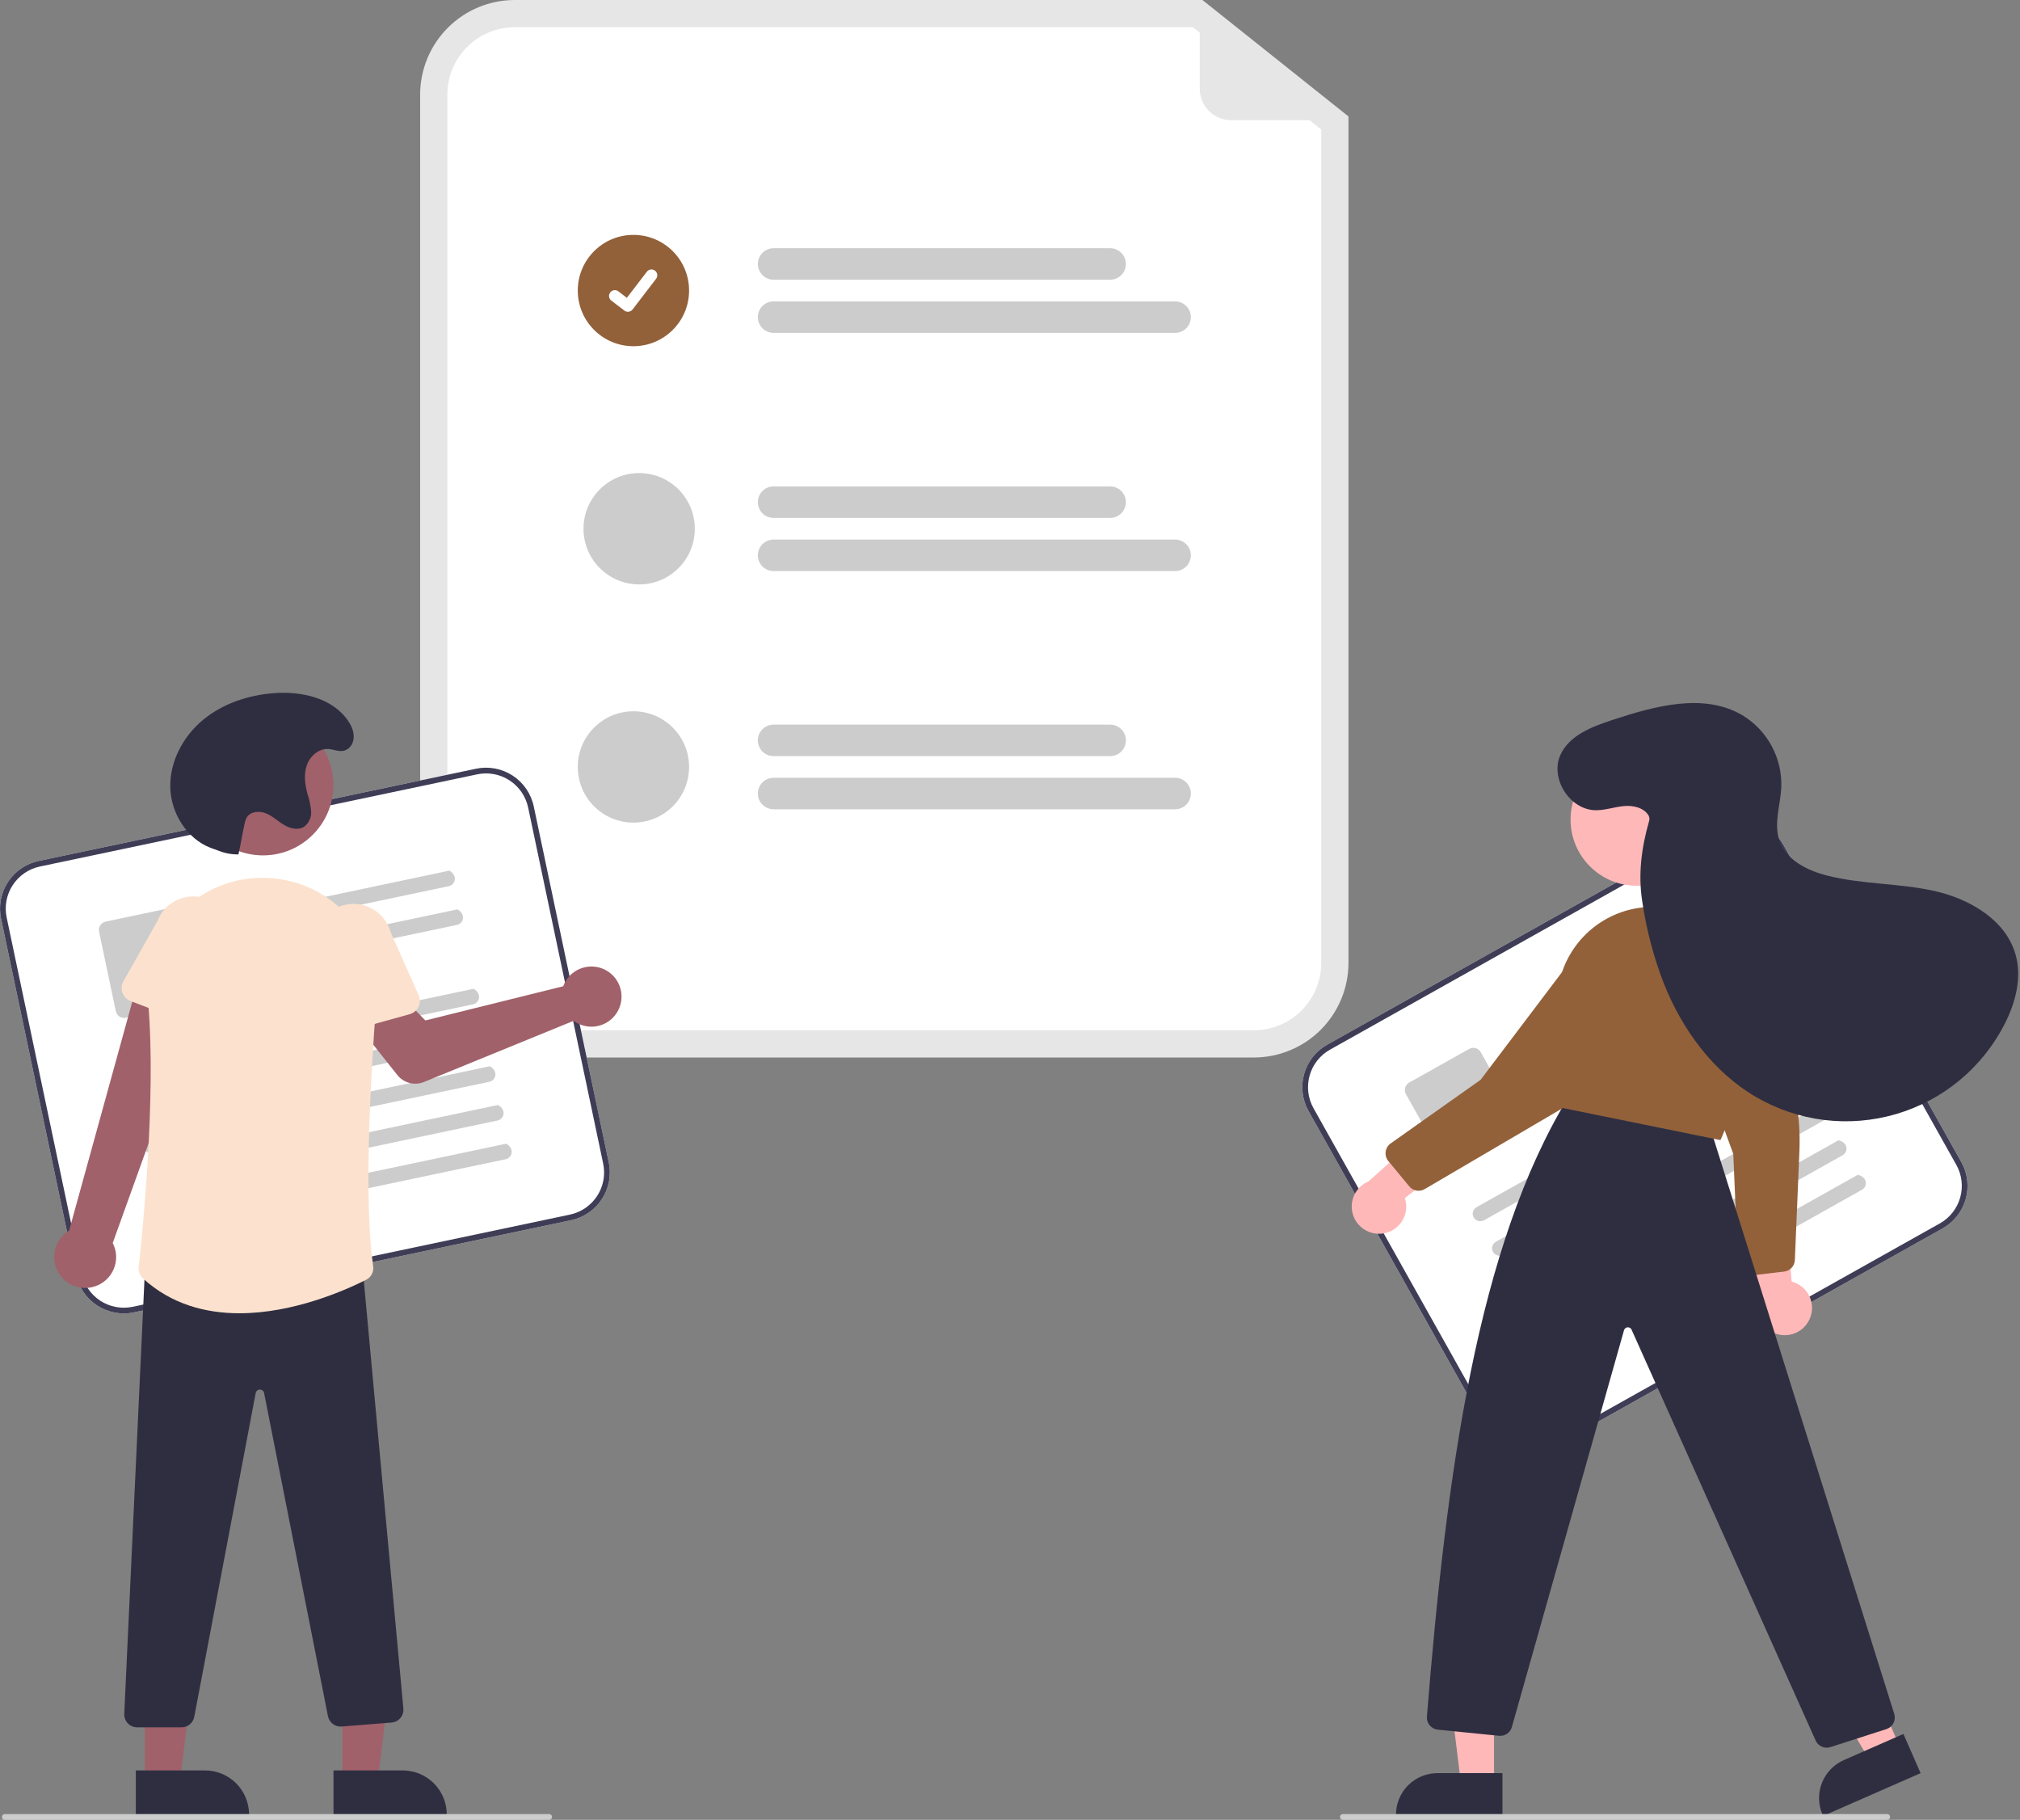 <svg width="705" height="635" viewBox="0 0 705 635" fill="none" xmlns="http://www.w3.org/2000/svg">
<rect x="0" y="0" width="705" height="635" fill="#808080" stroke="none"/>
<g clip-path="url(#clip0_32_2)">
<path d="M437.632 369H179.632C170.883 368.99 162.495 365.51 156.309 359.324C150.122 353.137 146.642 344.749 146.632 336V33C146.642 24.251 150.122 15.863 156.309 9.676C162.495 3.49 170.883 0.01 179.632 0H419.659L470.632 40.629V336C470.622 344.749 467.142 353.137 460.956 359.324C454.769 365.51 446.381 368.99 437.632 369Z" fill="#E6E6E6"/>
<path d="M179.632 9.5C173.402 9.507 167.429 11.985 163.023 16.391C158.617 20.796 156.139 26.77 156.132 33V336C156.139 342.23 158.617 348.204 163.023 352.609C167.429 357.015 173.402 359.493 179.632 359.5H437.632C443.863 359.493 449.836 357.015 454.242 352.609C458.647 348.204 461.125 342.23 461.132 336V45.206L416.336 9.5H179.632Z" fill="white"/>
<path d="M387.451 97.604H269.988C269.266 97.604 268.551 97.462 267.885 97.186C267.218 96.91 266.612 96.505 266.102 95.995C265.591 95.484 265.187 94.879 264.911 94.212C264.634 93.545 264.492 92.831 264.492 92.109C264.492 91.387 264.634 90.673 264.911 90.006C265.187 89.339 265.591 88.733 266.102 88.223C266.612 87.713 267.218 87.308 267.885 87.032C268.551 86.756 269.266 86.614 269.988 86.614H387.451C388.173 86.614 388.888 86.756 389.554 87.032C390.221 87.308 390.827 87.713 391.337 88.223C391.848 88.733 392.252 89.339 392.528 90.006C392.805 90.673 392.947 91.387 392.947 92.109C392.947 92.831 392.805 93.545 392.528 94.212C392.252 94.879 391.848 95.484 391.337 95.995C390.827 96.505 390.221 96.91 389.554 97.186C388.888 97.462 388.173 97.604 387.451 97.604Z" fill="#CCCCCC"/>
<path d="M410.12 116.151H269.988C268.53 116.151 267.132 115.572 266.102 114.542C265.071 113.511 264.492 112.113 264.492 110.656C264.492 109.198 265.071 107.801 266.102 106.77C267.132 105.739 268.53 105.16 269.988 105.16H410.12C411.577 105.16 412.975 105.739 414.006 106.77C415.036 107.801 415.615 109.198 415.615 110.656C415.615 112.113 415.036 113.511 414.006 114.542C412.975 115.572 411.577 116.151 410.12 116.151Z" fill="#CCCCCC"/>
<path d="M387.451 180.722H269.988C268.53 180.722 267.132 180.143 266.102 179.112C265.071 178.082 264.492 176.684 264.492 175.227C264.492 173.769 265.071 172.371 266.102 171.341C267.132 170.31 268.53 169.731 269.988 169.731H387.451C388.909 169.731 390.307 170.31 391.337 171.341C392.368 172.371 392.947 173.769 392.947 175.227C392.947 176.684 392.368 178.082 391.337 179.112C390.307 180.143 388.909 180.722 387.451 180.722Z" fill="#CCCCCC"/>
<path d="M410.12 199.269H269.988C268.53 199.269 267.132 198.69 266.102 197.659C265.071 196.629 264.492 195.231 264.492 193.773C264.492 192.316 265.071 190.918 266.102 189.888C267.132 188.857 268.53 188.278 269.988 188.278H410.12C411.577 188.278 412.975 188.857 414.006 189.888C415.036 190.918 415.615 192.316 415.615 193.773C415.615 195.231 415.036 196.629 414.006 197.659C412.975 198.69 411.577 199.269 410.12 199.269Z" fill="#CCCCCC"/>
<path d="M387.451 263.84H269.988C268.53 263.84 267.132 263.261 266.102 262.23C265.071 261.199 264.492 259.802 264.492 258.344C264.492 256.887 265.071 255.489 266.102 254.458C267.132 253.428 268.53 252.849 269.988 252.849H387.451C388.909 252.849 390.307 253.428 391.337 254.458C392.368 255.489 392.947 256.887 392.947 258.344C392.947 259.802 392.368 261.199 391.337 262.23C390.307 263.261 388.909 263.84 387.451 263.84Z" fill="#CCCCCC"/>
<path d="M410.12 282.387H269.988C268.53 282.387 267.132 281.808 266.102 280.777C265.071 279.746 264.492 278.349 264.492 276.891C264.492 275.434 265.071 274.036 266.102 273.005C267.132 271.975 268.53 271.396 269.988 271.396H410.12C411.577 271.396 412.975 271.975 414.006 273.005C415.036 274.036 415.615 275.434 415.615 276.891C415.615 278.349 415.036 279.746 414.006 280.777C412.975 281.808 411.577 282.387 410.12 282.387Z" fill="#CCCCCC"/>
<path d="M221.073 120.806C231.8 120.806 240.496 112.109 240.496 101.382C240.496 90.655 231.8 81.959 221.073 81.959C210.346 81.959 201.65 90.655 201.65 101.382C201.65 112.109 210.346 120.806 221.073 120.806Z" fill="#92613A"/>
<path d="M219.148 108.792C218.711 108.792 218.286 108.651 217.936 108.389L217.915 108.373L213.35 104.881C212.923 104.553 212.644 104.07 212.574 103.537C212.504 103.004 212.648 102.465 212.976 102.038C213.303 101.611 213.786 101.332 214.319 101.261C214.852 101.19 215.391 101.334 215.818 101.661L218.775 103.928L225.762 94.813C225.924 94.602 226.126 94.425 226.356 94.291C226.587 94.158 226.841 94.072 227.105 94.037C227.369 94.002 227.637 94.019 227.895 94.088C228.152 94.157 228.393 94.276 228.604 94.438L228.562 94.499L228.606 94.438C229.033 94.766 229.311 95.249 229.382 95.782C229.452 96.316 229.308 96.855 228.981 97.282L220.763 107.998C220.573 108.245 220.329 108.445 220.049 108.582C219.769 108.719 219.462 108.79 219.15 108.789L219.148 108.792Z" fill="white"/>
<path d="M223.073 203.923C233.8 203.923 242.496 195.227 242.496 184.5C242.496 173.773 233.8 165.077 223.073 165.077C212.346 165.077 203.65 173.773 203.65 184.5C203.65 195.227 212.346 203.923 223.073 203.923Z" fill="#CCCCCC"/>
<path d="M221.073 287.041C231.8 287.041 240.496 278.345 240.496 267.618C240.496 256.89 231.8 248.194 221.073 248.194C210.346 248.194 201.65 256.89 201.65 267.618C201.65 278.345 210.346 287.041 221.073 287.041Z" fill="#CCCCCC"/>
<path d="M469.64 41.937H429.711C426.796 41.937 424.001 40.779 421.94 38.717C419.878 36.656 418.72 33.861 418.72 30.946V1.455C418.72 1.326 418.757 1.199 418.825 1.09C418.894 0.98 418.992 0.893 419.108 0.836C419.225 0.78 419.354 0.758 419.483 0.772C419.611 0.786 419.733 0.836 419.834 0.916L470.067 40.711C470.179 40.8 470.26 40.921 470.3 41.058C470.34 41.195 470.336 41.341 470.289 41.475C470.242 41.61 470.154 41.727 470.038 41.809C469.922 41.892 469.783 41.937 469.64 41.937Z" fill="#E6E6E6"/>
<path d="M199.348 425.772L46.702 457.947C42.291 458.872 37.693 458.009 33.917 455.548C30.141 453.087 27.496 449.228 26.561 444.819L0.367 320.55C-0.557 316.138 0.306 311.54 2.767 307.765C5.228 303.989 9.086 301.343 13.496 300.409L166.142 268.234C170.553 267.309 175.151 268.172 178.927 270.633C182.702 273.094 185.348 276.953 186.282 281.362L212.476 405.631C213.401 410.043 212.538 414.641 210.077 418.416C207.615 422.192 203.757 424.838 199.348 425.772Z" fill="white"/>
<path d="M199.348 425.772L46.702 457.947C42.291 458.872 37.693 458.009 33.917 455.548C30.141 453.087 27.496 449.228 26.561 444.819L0.367 320.55C-0.557 316.138 0.306 311.54 2.767 307.765C5.228 303.989 9.086 301.343 13.496 300.409L166.142 268.234C170.553 267.309 175.151 268.172 178.927 270.633C182.702 273.094 185.348 276.953 186.282 281.362L212.476 405.631C213.401 410.043 212.538 414.641 210.077 418.416C207.615 422.192 203.757 424.838 199.348 425.772ZM13.908 302.366C10.018 303.191 6.613 305.525 4.442 308.856C2.27 312.188 1.509 316.245 2.324 320.137L28.518 444.407C29.343 448.297 31.677 451.701 35.009 453.873C38.34 456.045 42.397 456.806 46.289 455.99L198.935 423.815C202.826 422.991 206.23 420.656 208.402 417.325C210.573 413.993 211.335 409.936 210.519 406.044L184.325 281.775C183.501 277.884 181.167 274.48 177.835 272.308C174.503 270.136 170.446 269.375 166.554 270.191L13.908 302.366Z" fill="#3F3D56"/>
<path d="M156.657 309.209L79.619 325.447C78.945 325.604 78.236 325.498 77.637 325.153C77.037 324.807 76.592 324.246 76.39 323.584C76.297 323.239 76.276 322.879 76.328 322.525C76.379 322.171 76.502 321.832 76.689 321.527C76.876 321.223 77.123 320.96 77.415 320.754C77.708 320.548 78.039 320.404 78.388 320.33L156.809 303.801C159.871 305.526 158.904 308.736 156.657 309.209Z" fill="#CCCCCC"/>
<path d="M159.506 322.722L82.467 338.96C81.793 339.117 81.085 339.011 80.485 338.666C79.886 338.32 79.44 337.759 79.238 337.097C79.145 336.752 79.124 336.392 79.176 336.038C79.227 335.684 79.35 335.345 79.537 335.04C79.725 334.736 79.972 334.473 80.264 334.267C80.556 334.061 80.887 333.917 81.237 333.843L159.657 317.313C162.719 319.039 161.752 322.248 159.506 322.722Z" fill="#CCCCCC"/>
<path d="M67.435 350.165L43.924 355.12C43.156 355.282 42.355 355.131 41.698 354.703C41.041 354.275 40.581 353.603 40.418 352.835L34.57 325.09C34.409 324.322 34.559 323.522 34.987 322.865C35.416 322.207 36.087 321.747 36.855 321.584L60.366 316.629C61.134 316.468 61.934 316.618 62.591 317.046C63.248 317.475 63.709 318.146 63.872 318.914L69.72 346.659C69.881 347.427 69.731 348.227 69.302 348.884C68.874 349.542 68.202 350.002 67.435 350.165Z" fill="#CCCCCC"/>
<path d="M165.113 350.437L47.539 375.22C46.864 375.376 46.156 375.271 45.557 374.925C44.957 374.579 44.511 374.019 44.309 373.357C44.217 373.012 44.196 372.651 44.247 372.298C44.299 371.944 44.422 371.605 44.609 371.3C44.796 370.996 45.043 370.732 45.335 370.526C45.627 370.321 45.958 370.176 46.308 370.103L165.266 345.029C168.328 346.754 167.36 349.964 165.113 350.437Z" fill="#CCCCCC"/>
<path d="M167.963 363.954L50.388 388.737C49.714 388.893 49.005 388.788 48.406 388.442C47.806 388.096 47.361 387.536 47.158 386.874C47.066 386.529 47.045 386.168 47.097 385.815C47.148 385.461 47.271 385.122 47.458 384.817C47.645 384.513 47.892 384.249 48.184 384.044C48.476 383.838 48.807 383.694 49.157 383.62L168.115 358.546C171.177 360.271 170.209 363.481 167.963 363.954Z" fill="#CCCCCC"/>
<path d="M170.81 377.463L53.235 402.245C52.561 402.402 51.853 402.296 51.253 401.95C50.654 401.605 50.208 401.044 50.006 400.382C49.913 400.037 49.892 399.677 49.944 399.323C49.995 398.969 50.118 398.63 50.306 398.325C50.492 398.021 50.74 397.758 51.032 397.552C51.324 397.346 51.655 397.202 52.005 397.128L170.962 372.054C174.024 373.779 173.056 376.989 170.81 377.463Z" fill="#CCCCCC"/>
<path d="M173.659 390.978L56.084 415.761C55.41 415.918 54.702 415.812 54.102 415.466C53.503 415.121 53.057 414.56 52.855 413.898C52.762 413.553 52.741 413.192 52.793 412.839C52.844 412.485 52.967 412.146 53.154 411.841C53.341 411.537 53.589 411.274 53.881 411.068C54.173 410.862 54.504 410.718 54.853 410.644L173.811 385.57C176.873 387.295 175.905 390.505 173.659 390.978Z" fill="#CCCCCC"/>
<path d="M176.506 404.488L58.932 429.27C58.258 429.427 57.549 429.321 56.95 428.976C56.35 428.63 55.904 428.069 55.703 427.407C55.61 427.062 55.589 426.702 55.641 426.348C55.692 425.994 55.815 425.655 56.002 425.35C56.189 425.046 56.436 424.783 56.728 424.577C57.02 424.371 57.351 424.227 57.701 424.153L176.659 399.079C179.721 400.805 178.753 404.014 176.506 404.488Z" fill="#CCCCCC"/>
<path d="M197.261 342.621C196.994 343.105 196.765 343.61 196.578 344.131L148.444 356.075L140.071 347.413L125.346 358.341L138.679 375.117C139.756 376.472 141.244 377.442 142.919 377.879C144.594 378.317 146.365 378.2 147.968 377.545L200.197 356.203C201.914 357.466 203.975 358.177 206.105 358.241C208.236 358.305 210.336 357.719 212.125 356.56C213.914 355.402 215.309 353.726 216.122 351.756C216.936 349.786 217.131 347.614 216.68 345.531C216.23 343.447 215.156 341.55 213.601 340.092C212.046 338.634 210.084 337.684 207.976 337.368C205.868 337.052 203.713 337.385 201.799 338.324C199.885 339.262 198.302 340.761 197.261 342.621Z" fill="#A0616A"/>
<path d="M32.964 448.913C34.465 448.45 35.845 447.663 37.009 446.608C38.173 445.553 39.091 444.256 39.699 442.808C40.307 441.36 40.59 439.797 40.529 438.227C40.467 436.658 40.062 435.121 39.342 433.725L72.467 341.658L49.463 337.581L24.136 429.362C21.872 430.727 20.186 432.875 19.399 435.399C18.612 437.924 18.778 440.649 19.866 443.059C20.955 445.469 22.889 447.396 25.303 448.475C27.717 449.554 30.443 449.71 32.964 448.913Z" fill="#A0616A"/>
<path d="M68.26 358.001L45.547 349.284C44.901 349.036 44.316 348.652 43.832 348.157C43.347 347.663 42.975 347.07 42.741 346.418C42.507 345.767 42.416 345.073 42.474 344.383C42.532 343.693 42.738 343.024 43.078 342.421L54.993 321.296C56.281 317.997 58.824 315.343 62.065 313.917C65.307 312.49 68.981 312.407 72.284 313.686C75.586 314.964 78.247 317.5 79.683 320.737C81.118 323.975 81.212 327.649 79.943 330.955L74.687 354.553C74.536 355.228 74.242 355.863 73.824 356.415C73.405 356.966 72.873 357.421 72.263 357.749C71.653 358.076 70.98 358.268 70.289 358.311C69.598 358.355 68.906 358.249 68.26 358.001Z" fill="#FCE2CE"/>
<path d="M119.525 621.766L131.785 621.765L137.617 574.477L119.523 574.478L119.525 621.766Z" fill="#A0616A"/>
<path d="M116.397 617.763L140.541 617.762H140.542C142.563 617.762 144.564 618.16 146.43 618.933C148.297 619.707 149.993 620.84 151.422 622.269C152.851 623.697 153.984 625.394 154.758 627.26C155.531 629.127 155.929 631.128 155.929 633.149V633.649L116.398 633.65L116.397 617.763Z" fill="#2F2E41"/>
<path d="M50.525 621.766L62.785 621.765L68.617 574.477L50.523 574.478L50.525 621.766Z" fill="#A0616A"/>
<path d="M47.398 617.763L71.541 617.762H71.542C73.563 617.762 75.564 618.16 77.43 618.933C79.297 619.707 80.993 620.84 82.422 622.269C83.851 623.697 84.984 625.394 85.757 627.26C86.531 629.127 86.929 631.128 86.929 633.149V633.649L47.398 633.65L47.398 617.763Z" fill="#2F2E41"/>
<path d="M63.377 602.733H47.863C47.254 602.733 46.651 602.609 46.092 602.37C45.532 602.13 45.026 601.779 44.606 601.338C44.186 600.898 43.859 600.376 43.647 599.806C43.434 599.235 43.339 598.627 43.368 598.019L50.737 439.687L51.202 439.674L126.121 437.721L140.781 596.144C140.838 596.738 140.775 597.337 140.598 597.907C140.421 598.476 140.132 599.005 139.749 599.462C139.365 599.919 138.895 600.295 138.364 600.569C137.834 600.842 137.255 601.008 136.66 601.055L119.234 602.449C118.139 602.536 117.051 602.22 116.173 601.56C115.295 600.9 114.688 599.943 114.467 598.867L92.177 486.09C92.116 485.748 91.934 485.438 91.665 485.218C91.395 484.998 91.056 484.882 90.708 484.891H90.702C90.353 484.883 90.012 485.002 89.743 485.224C89.474 485.446 89.294 485.758 89.235 486.102L67.793 599.102C67.59 600.124 67.039 601.045 66.234 601.707C65.429 602.368 64.419 602.731 63.377 602.733Z" fill="#2F2E41"/>
<path d="M91.797 298.475C105.362 298.475 116.358 287.479 116.358 273.914C116.358 260.349 105.362 249.353 91.797 249.353C78.232 249.353 67.236 260.349 67.236 273.914C67.236 287.479 78.232 298.475 91.797 298.475Z" fill="#A0616A"/>
<path d="M83.561 458.242C71.855 458.242 59.831 455.165 49.864 446.067C49.333 445.586 48.923 444.987 48.668 444.318C48.413 443.649 48.319 442.929 48.394 442.217C49.461 432.632 54.636 383.136 51.722 350.074C51.153 343.898 52.027 337.675 54.276 331.895C56.524 326.115 60.085 320.937 64.677 316.769C69.189 312.611 74.606 309.558 80.5 307.851C86.394 306.145 92.603 305.831 98.639 306.935C98.945 306.99 99.251 307.047 99.557 307.106C119.221 310.912 132.883 329.11 131.337 349.437C129.081 379.097 127.059 419.216 130.235 441.905C130.366 442.833 130.204 443.779 129.771 444.611C129.338 445.442 128.656 446.117 127.82 446.542C120.595 450.192 102.494 458.242 83.561 458.242Z" fill="#FCE2CE"/>
<path d="M115.611 359.768C115.034 359.385 114.547 358.882 114.183 358.293C113.819 357.704 113.587 357.044 113.501 356.357L110.509 332.367C109.559 328.955 110.001 325.306 111.737 322.22C113.473 319.133 116.363 316.861 119.772 315.902C123.181 314.942 126.831 315.374 129.923 317.102C133.014 318.83 135.294 321.713 136.263 325.119L146.119 347.28C146.4 347.913 146.542 348.598 146.534 349.29C146.527 349.983 146.37 350.665 146.075 351.291C145.78 351.917 145.353 352.472 144.824 352.919C144.295 353.365 143.676 353.692 143.009 353.878L119.572 360.4C118.905 360.586 118.206 360.626 117.522 360.517C116.839 360.408 116.187 360.152 115.611 359.768Z" fill="#FCE2CE"/>
<path d="M83.223 298.128C80.898 298.172 78.588 297.754 76.426 296.899C75.474 296.532 74.487 296.231 73.537 295.864C65.15 292.624 59.626 283.692 59.428 274.703C59.23 265.715 63.885 256.99 70.797 251.241C77.709 245.491 86.662 242.539 95.627 241.857C105.284 241.122 116.157 243.57 121.553 251.612C122.99 253.753 123.994 256.35 123.143 258.935C122.888 259.715 122.433 260.414 121.823 260.963C119.413 263.107 117.01 261.495 114.554 261.352C111.177 261.157 108.145 263.89 107.055 267.092C105.965 270.293 106.444 273.818 107.325 277.084C107.995 279.049 108.418 281.09 108.583 283.16C108.654 284.198 108.459 285.236 108.016 286.178C107.573 287.119 106.897 287.931 106.052 288.538C103.942 289.814 101.171 289.075 99.06 287.802C96.949 286.529 95.125 284.758 92.844 283.821C90.564 282.884 87.5 283.092 86.173 285.17C85.751 285.926 85.465 286.75 85.329 287.605C84.139 293.026 84.413 292.707 83.223 298.128Z" fill="#2F2E41"/>
<path d="M191.668 635H1.668C1.403 635 1.148 634.895 0.961 634.707C0.773 634.52 0.668 634.265 0.668 634C0.668 633.735 0.773 633.48 0.961 633.293C1.148 633.105 1.403 633 1.668 633H191.668C191.933 633 192.187 633.105 192.375 633.293C192.562 633.48 192.668 633.735 192.668 634C192.668 634.265 192.562 634.52 192.375 634.707C192.187 634.895 191.933 635 191.668 635Z" fill="#CCCCCC"/>
<path d="M678.012 428.629L541.955 504.947C538.021 507.147 533.375 507.698 529.037 506.477C524.698 505.257 521.021 502.365 518.811 498.437L456.681 387.672C454.48 383.738 453.93 379.093 455.151 374.754C456.371 370.415 459.263 366.738 463.191 364.528L599.249 288.211C603.182 286.011 607.828 285.46 612.167 286.681C616.505 287.901 620.183 290.793 622.392 294.721L684.522 405.486C686.723 409.419 687.273 414.065 686.053 418.404C684.832 422.743 681.941 426.42 678.012 428.629Z" fill="white"/>
<path d="M678.012 428.629L541.955 504.947C538.021 507.147 533.375 507.698 529.037 506.477C524.698 505.257 521.021 502.365 518.811 498.437L456.681 387.672C454.48 383.738 453.93 379.093 455.151 374.754C456.371 370.415 459.263 366.738 463.191 364.528L599.249 288.211C603.182 286.011 607.828 285.46 612.167 286.681C616.505 287.901 620.183 290.793 622.392 294.721L684.522 405.486C686.723 409.419 687.273 414.065 686.053 418.404C684.832 422.743 681.941 426.42 678.012 428.629ZM464.17 366.273C460.703 368.222 458.152 371.467 457.075 375.295C455.998 379.124 456.484 383.223 458.425 386.693L520.555 497.458C522.505 500.924 525.75 503.476 529.578 504.553C533.406 505.63 537.505 505.144 540.976 503.202L677.034 426.885C680.5 424.936 683.051 421.691 684.128 417.863C685.205 414.034 684.72 409.935 682.778 406.464L620.648 295.7C618.698 292.233 615.453 289.682 611.625 288.605C607.797 287.528 603.698 288.014 600.227 289.955L464.17 366.273Z" fill="#3F3D56"/>
<path d="M602.442 330.148L533.775 368.664C533.179 369.015 532.471 369.126 531.796 368.975C531.12 368.825 530.527 368.423 530.137 367.852C529.945 367.55 529.818 367.212 529.761 366.859C529.705 366.506 529.721 366.146 529.808 365.799C529.896 365.453 530.053 365.128 530.27 364.844C530.487 364.56 530.76 364.324 531.072 364.149L600.97 324.942C604.408 325.673 604.444 329.025 602.442 330.148Z" fill="#CCCCCC"/>
<path d="M609.198 342.193L540.531 380.709C539.934 381.06 539.227 381.171 538.552 381.02C537.876 380.869 537.283 380.467 536.893 379.896C536.701 379.594 536.573 379.257 536.517 378.904C536.46 378.551 536.476 378.19 536.564 377.844C536.651 377.497 536.809 377.172 537.026 376.888C537.243 376.605 537.516 376.368 537.828 376.193L607.726 336.986C611.163 337.718 611.2 341.07 609.198 342.193Z" fill="#CCCCCC"/>
<path d="M529.534 395.893L508.578 407.648C507.893 408.031 507.084 408.127 506.329 407.915C505.574 407.702 504.934 407.199 504.549 406.515L490.677 381.785C490.294 381.1 490.199 380.291 490.411 379.536C490.623 378.781 491.127 378.141 491.811 377.756L512.767 366.002C513.452 365.619 514.26 365.523 515.015 365.735C515.771 365.948 516.411 366.451 516.795 367.135L530.667 391.865C531.05 392.55 531.146 393.358 530.934 394.114C530.721 394.869 530.218 395.509 529.534 395.893Z" fill="#CCCCCC"/>
<path d="M622.831 366.966L518.033 425.749C517.437 426.1 516.729 426.211 516.054 426.06C515.378 425.909 514.785 425.507 514.395 424.936C514.203 424.634 514.076 424.297 514.019 423.944C513.963 423.591 513.979 423.23 514.066 422.884C514.154 422.537 514.311 422.212 514.528 421.929C514.745 421.645 515.018 421.408 515.33 421.233L621.36 361.759C624.798 362.491 624.833 365.843 622.831 366.966Z" fill="#CCCCCC"/>
<path d="M629.589 379.014L524.791 437.797C524.195 438.148 523.487 438.259 522.812 438.108C522.136 437.957 521.543 437.556 521.153 436.984C520.962 436.682 520.834 436.345 520.777 435.992C520.721 435.639 520.737 435.278 520.824 434.932C520.912 434.585 521.069 434.26 521.286 433.977C521.503 433.693 521.776 433.456 522.088 433.282L628.118 373.807C631.556 374.539 631.591 377.891 629.589 379.014Z" fill="#CCCCCC"/>
<path d="M636.343 391.054L531.545 449.837C530.948 450.188 530.241 450.299 529.565 450.148C528.89 449.997 528.297 449.596 527.907 449.024C527.715 448.723 527.587 448.385 527.531 448.032C527.474 447.679 527.49 447.319 527.578 446.972C527.665 446.626 527.823 446.301 528.04 446.017C528.257 445.733 528.53 445.497 528.841 445.322L634.872 385.847C638.309 386.579 638.345 389.931 636.343 391.054Z" fill="#CCCCCC"/>
<path d="M643.1 403.102L538.303 461.885C537.706 462.235 536.998 462.347 536.323 462.196C535.648 462.045 535.055 461.643 534.664 461.072C534.473 460.77 534.345 460.432 534.288 460.079C534.232 459.726 534.248 459.366 534.335 459.019C534.423 458.673 534.58 458.348 534.797 458.064C535.015 457.78 535.287 457.544 535.599 457.369L641.629 397.895C645.067 398.626 645.102 401.978 643.1 403.102Z" fill="#CCCCCC"/>
<path d="M649.854 415.143L545.056 473.926C544.46 474.276 543.752 474.388 543.077 474.237C542.402 474.086 541.809 473.684 541.418 473.113C541.227 472.811 541.099 472.473 541.042 472.12C540.986 471.767 541.002 471.407 541.089 471.06C541.177 470.714 541.334 470.389 541.551 470.105C541.768 469.821 542.041 469.585 542.353 469.41L648.383 409.936C651.821 410.667 651.856 414.02 649.854 415.143Z" fill="#CCCCCC"/>
<path d="M631.571 460.266C632.142 459.007 632.429 457.638 632.414 456.256C632.398 454.874 632.08 453.513 631.481 452.267C630.883 451.021 630.018 449.922 628.948 449.047C627.879 448.171 626.63 447.541 625.291 447.2L622.441 413.726L608.735 424.539L613.542 454.669C613.119 456.957 613.55 459.321 614.753 461.312C615.957 463.304 617.849 464.785 620.071 465.475C622.293 466.165 624.691 466.016 626.811 465.056C628.93 464.095 630.624 462.391 631.571 460.266Z" fill="#FFB8B8"/>
<path d="M622.7 443.695L611.317 445.052C610.738 445.121 610.152 445.07 609.595 444.902C609.037 444.733 608.52 444.452 608.076 444.075C607.633 443.698 607.271 443.233 607.016 442.71C606.76 442.186 606.615 441.616 606.589 441.034L604.929 402.632L583.352 343.686C582.487 341.857 582.093 339.841 582.205 337.821C582.317 335.801 582.932 333.841 583.993 332.118C584.522 331.286 585.127 330.505 585.801 329.785C587.129 328.355 588.783 327.268 590.622 326.615C592.461 325.962 594.431 325.763 596.363 326.035C598.354 326.3 600.253 327.036 601.902 328.182C603.552 329.328 604.904 330.851 605.847 332.625L619.918 362.111C625.804 374.445 628.583 388.031 628.013 401.684L626.426 439.672C626.384 440.666 625.994 441.614 625.322 442.348C624.651 443.083 623.742 443.557 622.756 443.687L622.7 443.695Z" fill="#92613A"/>
<path d="M663.126 609.664L652.572 614.296L629.682 575.793L645.258 568.956L663.126 609.664Z" fill="#FFB8B8"/>
<path d="M670.309 618.713L636.279 633.65L636.09 633.22C635.326 631.48 634.913 629.608 634.873 627.708C634.833 625.809 635.168 623.921 635.858 622.151C636.548 620.381 637.58 618.764 638.894 617.393C640.209 616.022 641.781 614.924 643.521 614.16L664.306 605.037L670.309 618.713Z" fill="#2F2E41"/>
<path d="M521.437 622.477H509.911L504.428 578.02L521.439 578.021L521.437 622.477Z" fill="#FFB8B8"/>
<path d="M524.376 633.65L487.212 633.649V633.179C487.212 631.279 487.586 629.398 488.313 627.643C489.04 625.888 490.106 624.293 491.449 622.95C492.792 621.607 494.387 620.541 496.142 619.815C497.897 619.088 499.778 618.713 501.677 618.714L524.377 618.714L524.376 633.65Z" fill="#2F2E41"/>
<path d="M633.652 607.279L569.446 463.996C569.33 463.728 569.133 463.502 568.883 463.35C568.634 463.198 568.343 463.127 568.051 463.148C567.759 463.169 567.481 463.279 567.255 463.465C567.029 463.651 566.866 463.902 566.79 464.184L527.669 602.578C527.411 603.547 526.815 604.392 525.99 604.96C525.164 605.529 524.162 605.784 523.166 605.679L501.8 603.542C500.699 603.427 499.687 602.887 498.978 602.037C498.269 601.187 497.919 600.094 498.002 598.991C504.798 514.467 515.51 434.693 547.603 382.471L547.774 382.193L596.318 391.712L661.126 598.085C661.446 599.148 661.337 600.294 660.823 601.278C660.309 602.262 659.43 603.006 658.375 603.35L638.832 609.631C637.83 609.957 636.744 609.896 635.785 609.461C634.827 609.025 634.066 608.247 633.652 607.279Z" fill="#2F2E41"/>
<path d="M571.237 309.074C583.99 309.074 594.328 298.736 594.328 285.983C594.328 273.231 583.99 262.893 571.237 262.893C558.484 262.893 548.146 273.231 548.146 285.983C548.146 298.736 558.484 309.074 571.237 309.074Z" fill="#FFB8B8"/>
<path d="M544.62 386.468L544.326 386.408L544.256 386.116C541.145 372.98 541.071 358.645 544.036 343.51C545.54 335.775 549.725 328.818 555.854 323.865C561.984 318.913 569.664 316.282 577.543 316.436C586.092 316.609 594.252 320.043 600.353 326.034C606.453 332.026 610.034 340.122 610.362 348.667C611.352 374.698 600.713 397.267 600.606 397.492L600.447 397.822L544.62 386.468Z" fill="#92613A"/>
<path d="M482.72 430.397C484.088 430.195 485.394 429.696 486.547 428.934C487.7 428.172 488.673 427.167 489.396 425.989C490.118 424.811 490.574 423.489 490.731 422.116C490.887 420.743 490.741 419.352 490.302 418.042L516.898 397.516L500.385 391.85L477.661 412.21C475.508 413.094 473.754 414.736 472.732 416.826C471.709 418.917 471.489 421.309 472.112 423.551C472.736 425.793 474.16 427.728 476.116 428.99C478.071 430.251 480.421 430.752 482.72 430.397Z" fill="#FFB8B8"/>
<path d="M497.247 414.917C496.381 415.429 495.361 415.614 494.37 415.44C493.38 415.265 492.484 414.742 491.846 413.965L484.539 405.131C484.168 404.682 483.894 404.161 483.733 403.602C483.572 403.042 483.529 402.455 483.606 401.877C483.682 401.3 483.878 400.745 484.179 400.246C484.48 399.748 484.881 399.317 485.357 398.981L516.74 376.787L554.605 326.722C555.675 325.004 557.156 323.581 558.915 322.581C560.674 321.581 562.654 321.036 564.677 320.996C565.663 320.99 566.647 321.076 567.617 321.252C569.538 321.594 571.349 322.395 572.894 323.588C574.439 324.78 575.673 326.328 576.49 328.101C577.346 329.918 577.755 331.912 577.685 333.919C577.615 335.927 577.067 337.888 576.087 339.641L548.049 385.047L547.987 385.147L497.247 414.917Z" fill="#92613A"/>
<path d="M575.367 284.551C573.665 281.751 569.909 280.96 566.649 281.28C563.388 281.599 560.217 282.745 556.941 282.72C547.844 282.649 540.822 271.562 544.647 263.308C547.783 256.539 555.617 253.566 562.704 251.233C577.562 246.342 594.629 241.642 608.112 249.573C612.408 252.175 615.932 255.877 618.32 260.297C620.707 264.716 621.871 269.693 621.692 274.713C621.389 280.955 618.998 287.366 621.02 293.279C623.352 300.101 630.747 303.761 637.735 305.531C649.986 308.635 662.902 308.135 675.23 310.918C687.557 313.702 700.189 321.093 703.512 333.286C705.694 341.295 703.417 349.917 699.645 357.311C695.797 364.855 690.449 371.535 683.93 376.94C677.41 382.345 669.856 386.363 661.729 388.747C653.602 391.13 645.075 391.83 636.668 390.803C628.262 389.775 620.153 387.043 612.84 382.772C597.937 374.07 587.178 359.363 580.764 343.342C577.127 333.997 574.566 324.268 573.132 314.343C571.696 305.052 572.914 295.663 575.517 286.629C575.64 286.292 575.69 285.932 575.664 285.574C575.638 285.216 575.537 284.867 575.367 284.551Z" fill="#2F2E41"/>
<path d="M658.668 635H468.668C468.403 635 468.148 634.895 467.961 634.707C467.773 634.52 467.668 634.265 467.668 634C467.668 633.735 467.773 633.48 467.961 633.293C468.148 633.105 468.403 633 468.668 633H658.668C658.933 633 659.187 633.105 659.375 633.293C659.562 633.48 659.668 633.735 659.668 634C659.668 634.265 659.562 634.52 659.375 634.707C659.187 634.895 658.933 635 658.668 635Z" fill="#CCCCCC"/>
</g>
<defs>
<clipPath id="clip0_32_2">
<rect width="704.362" height="635" fill="white"/>
</clipPath>
</defs>
</svg>
